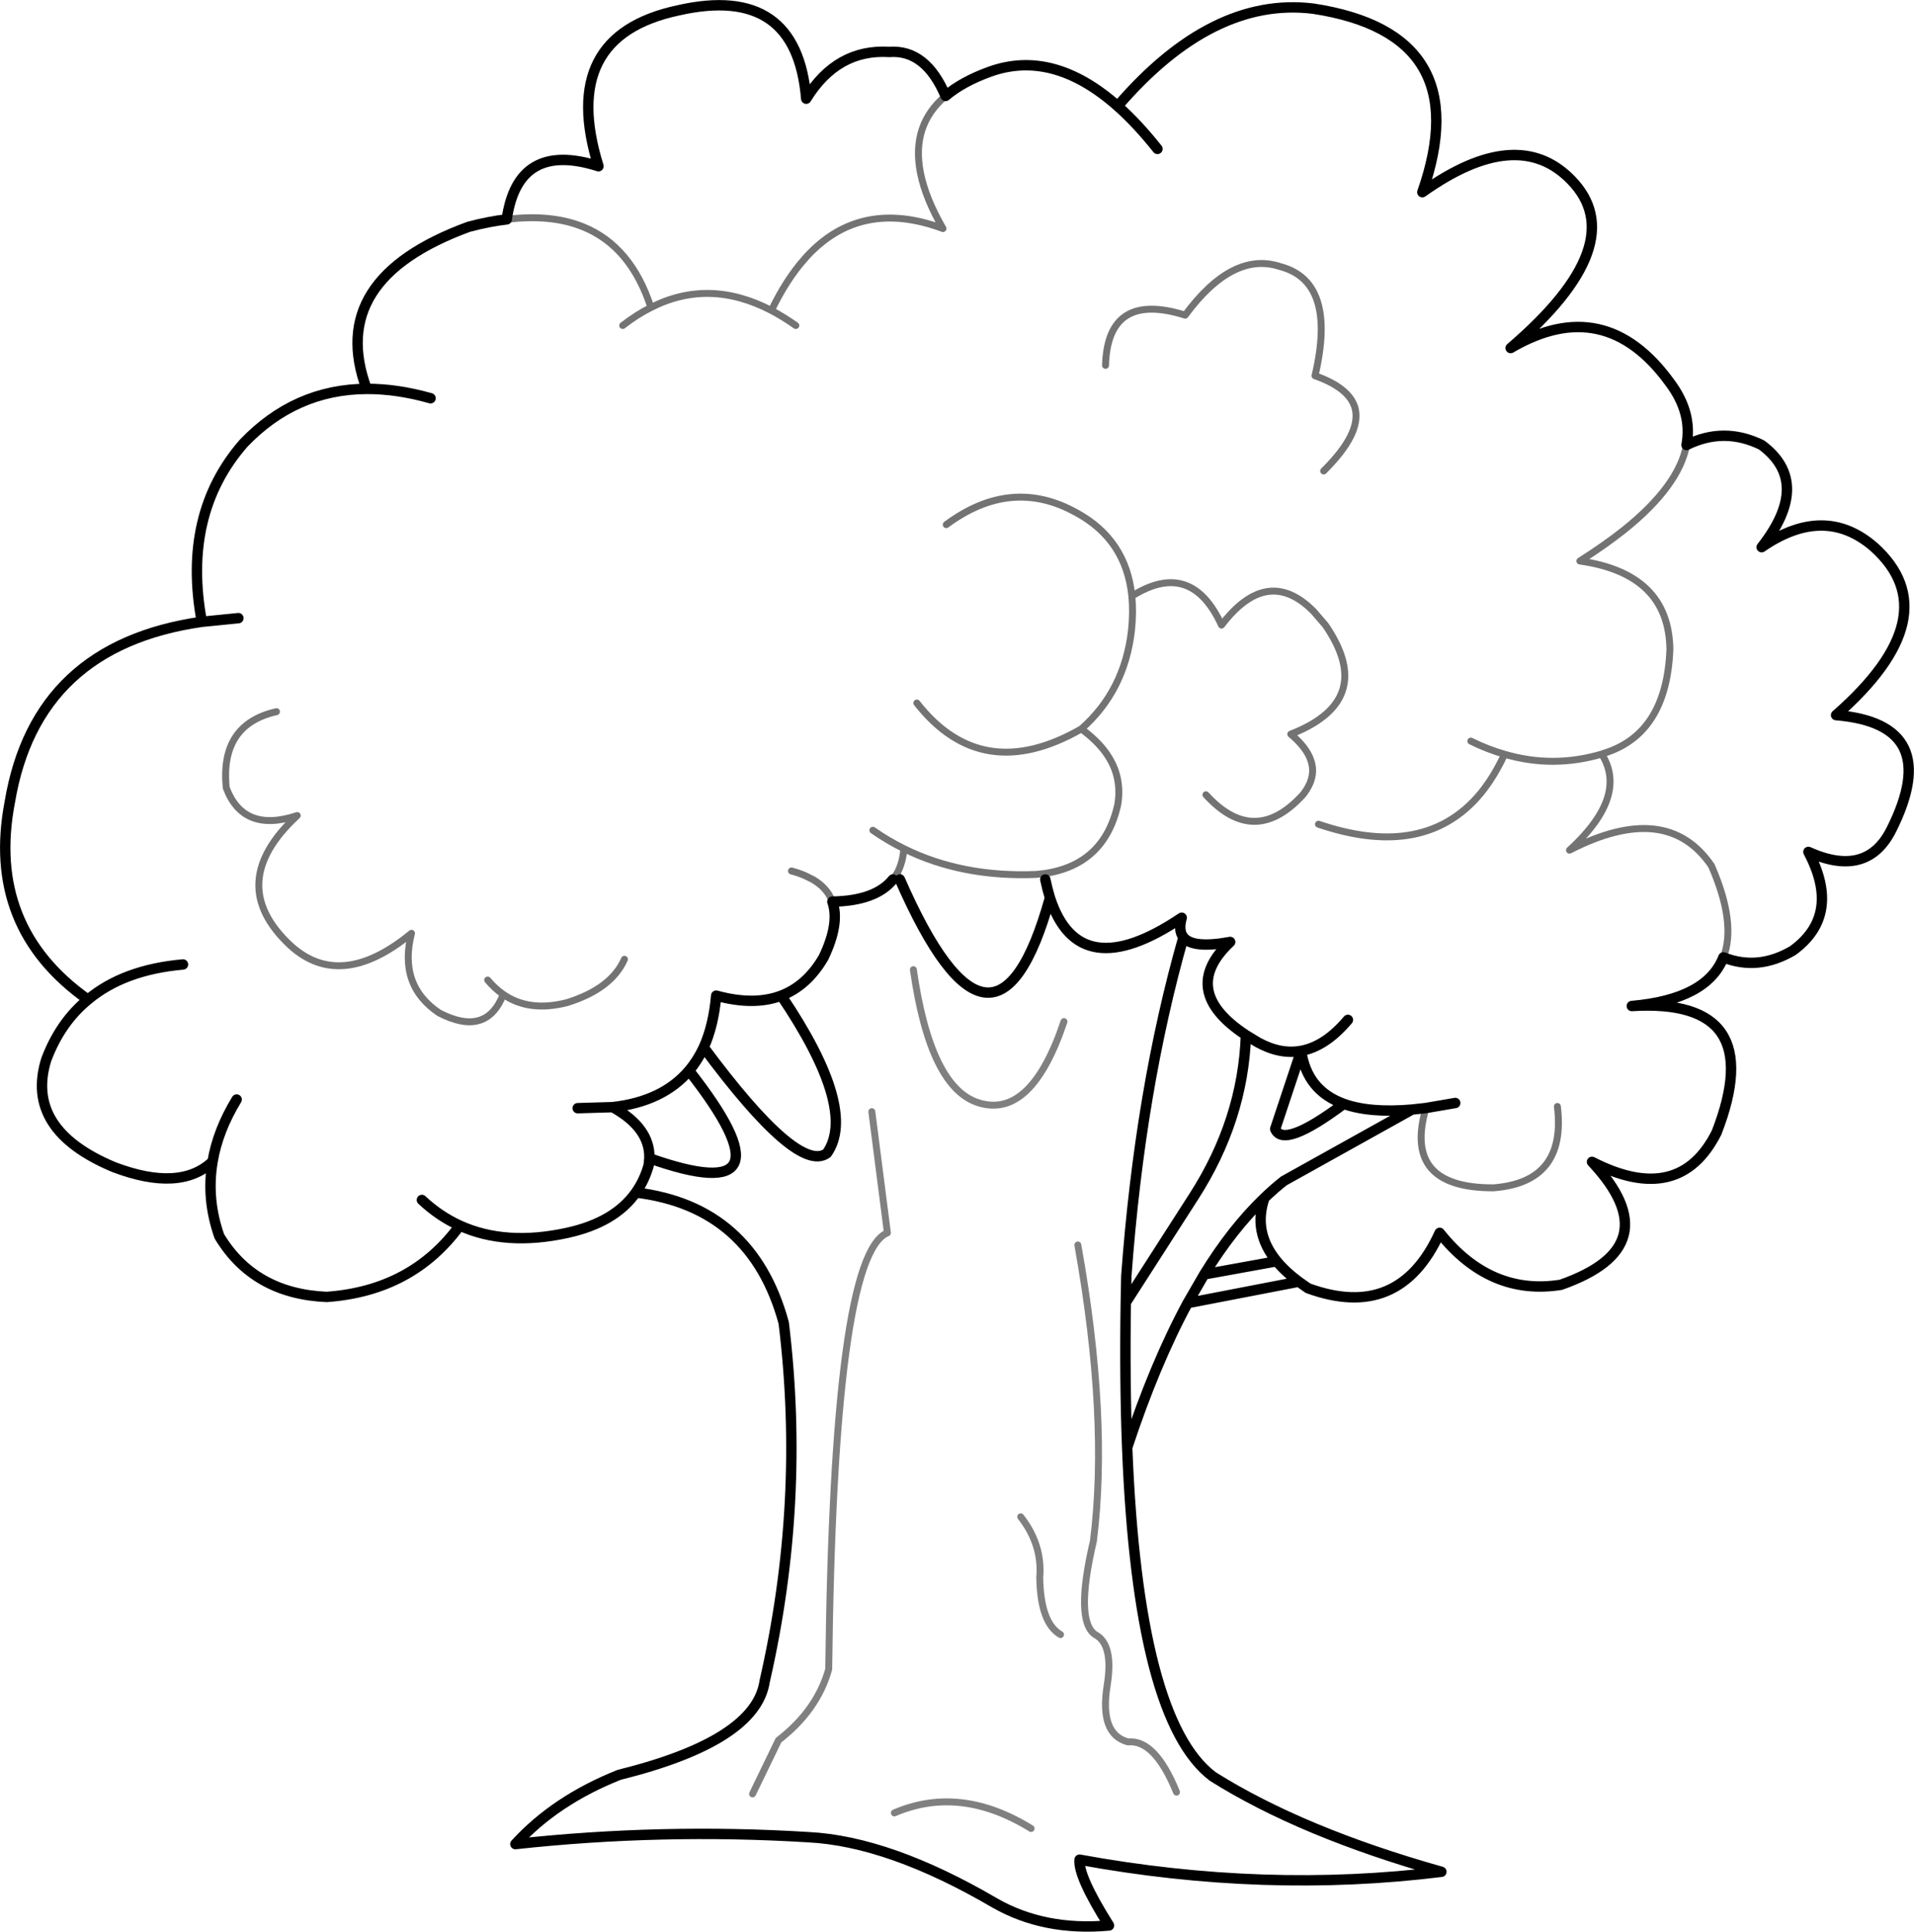 <?xml version="1.0" encoding="UTF-8" standalone="no"?>
<svg xmlns:xlink="http://www.w3.org/1999/xlink" height="557.8px" width="552.8px" xmlns="http://www.w3.org/2000/svg">
  <g transform="matrix(1.0, 0.0, 0.0, 1.0, 276.4, 278.9)">
    <path d="M-24.6 42.1 L-20.1 77.1 Q-35.65 83.55 -37.05 203.1 -40.35 214.95 -51.55 223.6 L-59.05 239.1 M30.9 16.1 Q21.5 44.15 6.4 39.6 -7.7 35.4 -12.6 1.1 M34.9 80.6 Q43.85 130.6 39.4 166.1 34.0 189.05 39.9 193.1 45.25 195.85 43.4 207.6 41.05 221.9 49.4 224.1 57.2 223.35 63.4 238.6 M18.4 159.1 Q24.7 167.15 23.9 176.6 24.1 189.75 29.9 193.1 M-18.1 244.6 Q0.9 236.45 21.4 249.1" fill="none" stroke="#000000" stroke-linecap="round" stroke-linejoin="round" stroke-opacity="0.498" stroke-width="2.0"/>
    <path d="M42.9 -173.4 Q43.5 -194.9 65.9 -187.9 79.65 -206.5 93.4 -201.9 109.8 -197.55 103.4 -170.4 113.45 -166.85 115.0 -160.95 116.8 -153.7 105.9 -142.9 M-11.6 -75.9 Q7.2 -51.95 35.9 -68.4 48.4 -79.4 50.4 -96.9 50.95 -102.2 50.5 -106.75 48.85 -123.1 34.4 -130.9 15.65 -141.3 -3.1 -127.4 M35.9 -68.4 Q43.6 -62.85 45.85 -55.95 47.25 -51.55 46.45 -46.65 42.6 -29.15 25.15 -26.65 L25.5 -24.95 M-24.3 -39.15 Q-20.0 -36.15 -15.35 -33.85 1.5 -25.5 22.95 -26.4 L25.15 -26.65 M104.4 -40.9 Q118.85 -36.0 130.0 -37.65 142.8 -39.55 151.35 -49.95 155.15 -54.65 158.15 -61.1 153.25 -62.5 148.4 -64.9 M71.9 -49.4 Q85.9 -34.05 99.9 -49.4 102.5 -52.65 102.7 -55.95 102.95 -61.4 96.4 -66.9 100.15 -68.35 103.0 -70.1 119.1 -79.9 106.4 -98.4 L103.0 -102.35 Q89.7 -115.8 76.4 -98.4 67.6 -117.55 50.5 -106.75 M158.15 -61.1 Q172.15 -57.0 186.2 -61.15 L186.9 -61.4 Q204.95 -67.0 205.9 -91.4 205.6 -113.25 179.9 -116.9 187.15 -121.5 192.75 -125.95 208.5 -138.6 210.7 -150.4 M186.2 -61.15 Q189.55 -55.9 188.25 -49.95 186.55 -42.25 176.9 -33.4 205.0 -47.85 217.9 -28.9 225.15 -12.3 221.35 -2.45 M-130.05 -215.55 Q-117.25 -217.15 -108.0 -213.4 -94.15 -207.8 -88.4 -190.1 -71.65 -198.65 -53.6 -189.25 -49.3 -198.2 -44.0 -204.15 L-43.3 -204.95 Q-27.75 -221.7 -4.05 -212.9 -9.1 -221.65 -10.55 -228.95 -13.3 -242.75 -3.3 -251.2 M-196.55 -73.4 Q-212.9 -69.7 -211.05 -51.4 -206.1 -38.25 -190.55 -43.4 -211.7 -23.8 -192.55 -5.9 -178.0 7.4 -157.55 -9.4 -161.4 5.65 -149.55 13.6 -135.9 20.65 -131.05 8.25 -133.5 6.55 -135.55 4.1 M-53.6 -189.25 Q-50.1 -187.4 -46.55 -184.9 M-96.55 -184.9 Q-92.5 -188.05 -88.4 -190.1 M-47.8 -27.4 Q-45.75 -26.85 -44.0 -26.1 L-41.65 -24.95 Q-37.45 -22.5 -36.0 -18.55 M-18.5 -24.95 L-17.3 -26.75 Q-15.65 -29.75 -15.35 -33.85 M-17.3 -26.75 L-16.5 -24.95 M-131.05 8.25 Q-123.55 13.45 -112.55 10.6 -99.8 6.6 -96.05 -1.9 M135.45 41.05 Q128.65 64.15 154.9 64.1 176.1 62.5 173.4 40.6" fill="none" stroke="#000000" stroke-linecap="round" stroke-linejoin="round" stroke-opacity="0.549" stroke-width="2.0"/>
    <path d="M210.7 -150.4 Q212.45 -159.65 205.9 -168.4 187.1 -194.35 159.9 -178.4 195.2 -208.65 177.4 -226.9 161.85 -242.95 134.4 -223.4 150.4 -269.15 102.9 -276.4 73.7 -280.0 46.4 -248.25 52.1 -243.2 57.9 -235.9 M210.7 -150.4 Q221.55 -155.75 232.4 -150.4 247.0 -139.55 232.4 -120.9 250.55 -133.4 264.9 -120.9 286.7 -101.2 253.9 -72.4 285.1 -69.8 269.9 -39.4 262.85 -25.25 245.9 -32.9 255.55 -14.7 241.4 -4.4 231.35 1.5 221.35 -2.45 216.55 9.7 194.9 11.6 234.5 9.15 219.4 48.1 208.65 69.55 183.4 56.6 206.2 80.95 174.4 92.1 153.95 95.35 139.4 77.1 127.75 102.7 101.4 93.1 L98.7 91.2 66.6 97.4 Q57.1 115.0 49.15 139.1 52.25 217.85 73.9 234.1 99.6 250.25 139.9 261.6 88.9 267.9 35.4 258.1 34.95 262.9 43.9 277.1 25.25 278.8 10.9 270.6 -19.6 252.75 -43.05 251.6 -85.3 249.0 -127.55 253.6 -115.95 240.9 -97.55 233.6 -58.1 223.8 -55.55 206.6 -43.7 154.85 -50.05 103.1 -59.2 69.5 -92.75 65.45 -98.85 74.1 -112.55 77.1 -130.4 81.0 -143.6 75.0 -157.35 93.85 -182.05 95.6 -203.05 94.7 -213.05 78.1 -216.85 67.3 -215.0 56.5 -224.35 65.4 -243.55 58.1 -269.3 47.3 -263.05 27.1 -259.0 16.3 -251.0 9.75 -280.55 -11.15 -273.55 -47.4 -265.95 -92.5 -218.1 -99.35 -223.9 -130.45 -206.05 -150.9 -191.15 -166.5 -170.5 -166.6 -182.3 -198.3 -141.05 -213.4 -135.25 -214.95 -130.05 -215.55 -126.85 -238.3 -103.55 -230.9 -115.25 -268.5 -80.55 -275.9 -46.3 -283.7 -43.55 -250.4 -34.65 -264.85 -19.55 -263.9 -9.05 -264.7 -3.3 -251.2 1.6 -255.35 9.5 -258.2 27.75 -264.75 46.4 -248.25 M25.5 -24.95 Q26.1 -22.1 26.85 -19.65 35.2 6.1 64.9 -13.9 63.85 -10.2 65.4 -8.25 68.1 -4.9 78.9 -6.9 63.95 7.15 83.45 20.0 L86.9 22.1 Q93.35 25.65 99.4 24.55 106.45 23.25 112.9 15.6 M-207.55 -100.4 L-218.1 -99.35 M-36.0 -18.55 Q-23.5 -18.75 -18.5 -24.95 M-16.5 -24.95 Q10.9 37.65 26.85 -19.65 M-109.55 41.1 L-99.45 40.8 Q-84.95 39.15 -77.4 30.25 -74.9 27.3 -73.15 23.55 -70.3 17.2 -69.55 8.6 -58.65 11.6 -50.75 8.6 -43.3 5.75 -38.55 -2.4 -33.8 -12.3 -36.0 -18.55 M-152.05 -163.9 Q-161.8 -166.65 -170.5 -166.6 M-73.15 23.55 Q-45.95 60.25 -37.55 54.1 -28.65 41.35 -50.75 8.6 M-154.55 67.6 Q-149.55 72.3 -143.6 75.0 M-92.75 65.45 Q-90.3 62.0 -89.05 57.6 L-88.85 55.55 Q-88.6 46.8 -99.45 40.8 M-88.85 55.55 Q-45.5 70.9 -77.4 30.25 M-208.05 38.6 Q-213.5 47.55 -215.0 56.5 M99.4 24.55 Q101.05 36.0 111.7 39.85 119.25 42.55 131.4 41.5 L135.45 41.05 143.9 39.6 M99.4 24.55 L91.9 47.1 Q94.25 52.9 111.7 39.85 M131.4 41.5 L94.4 62.1 Q91.55 64.35 88.8 67.0 85.4 76.85 92.35 85.3 94.85 88.35 98.7 91.2 M83.45 20.0 Q82.6 44.5 68.4 66.6 L48.75 97.2 Q48.4 120.0 49.15 139.1 M65.4 -8.25 Q52.85 35.75 48.9 89.6 L48.75 97.2 M92.35 85.3 L71.4 89.1 66.6 97.4 M88.8 67.0 Q79.55 75.85 71.4 89.1 M-223.55 -0.4 Q-240.65 1.1 -251.0 9.75" fill="none" stroke="#000000" stroke-linecap="round" stroke-linejoin="round" stroke-width="3.0"/>
  </g>
</svg>
